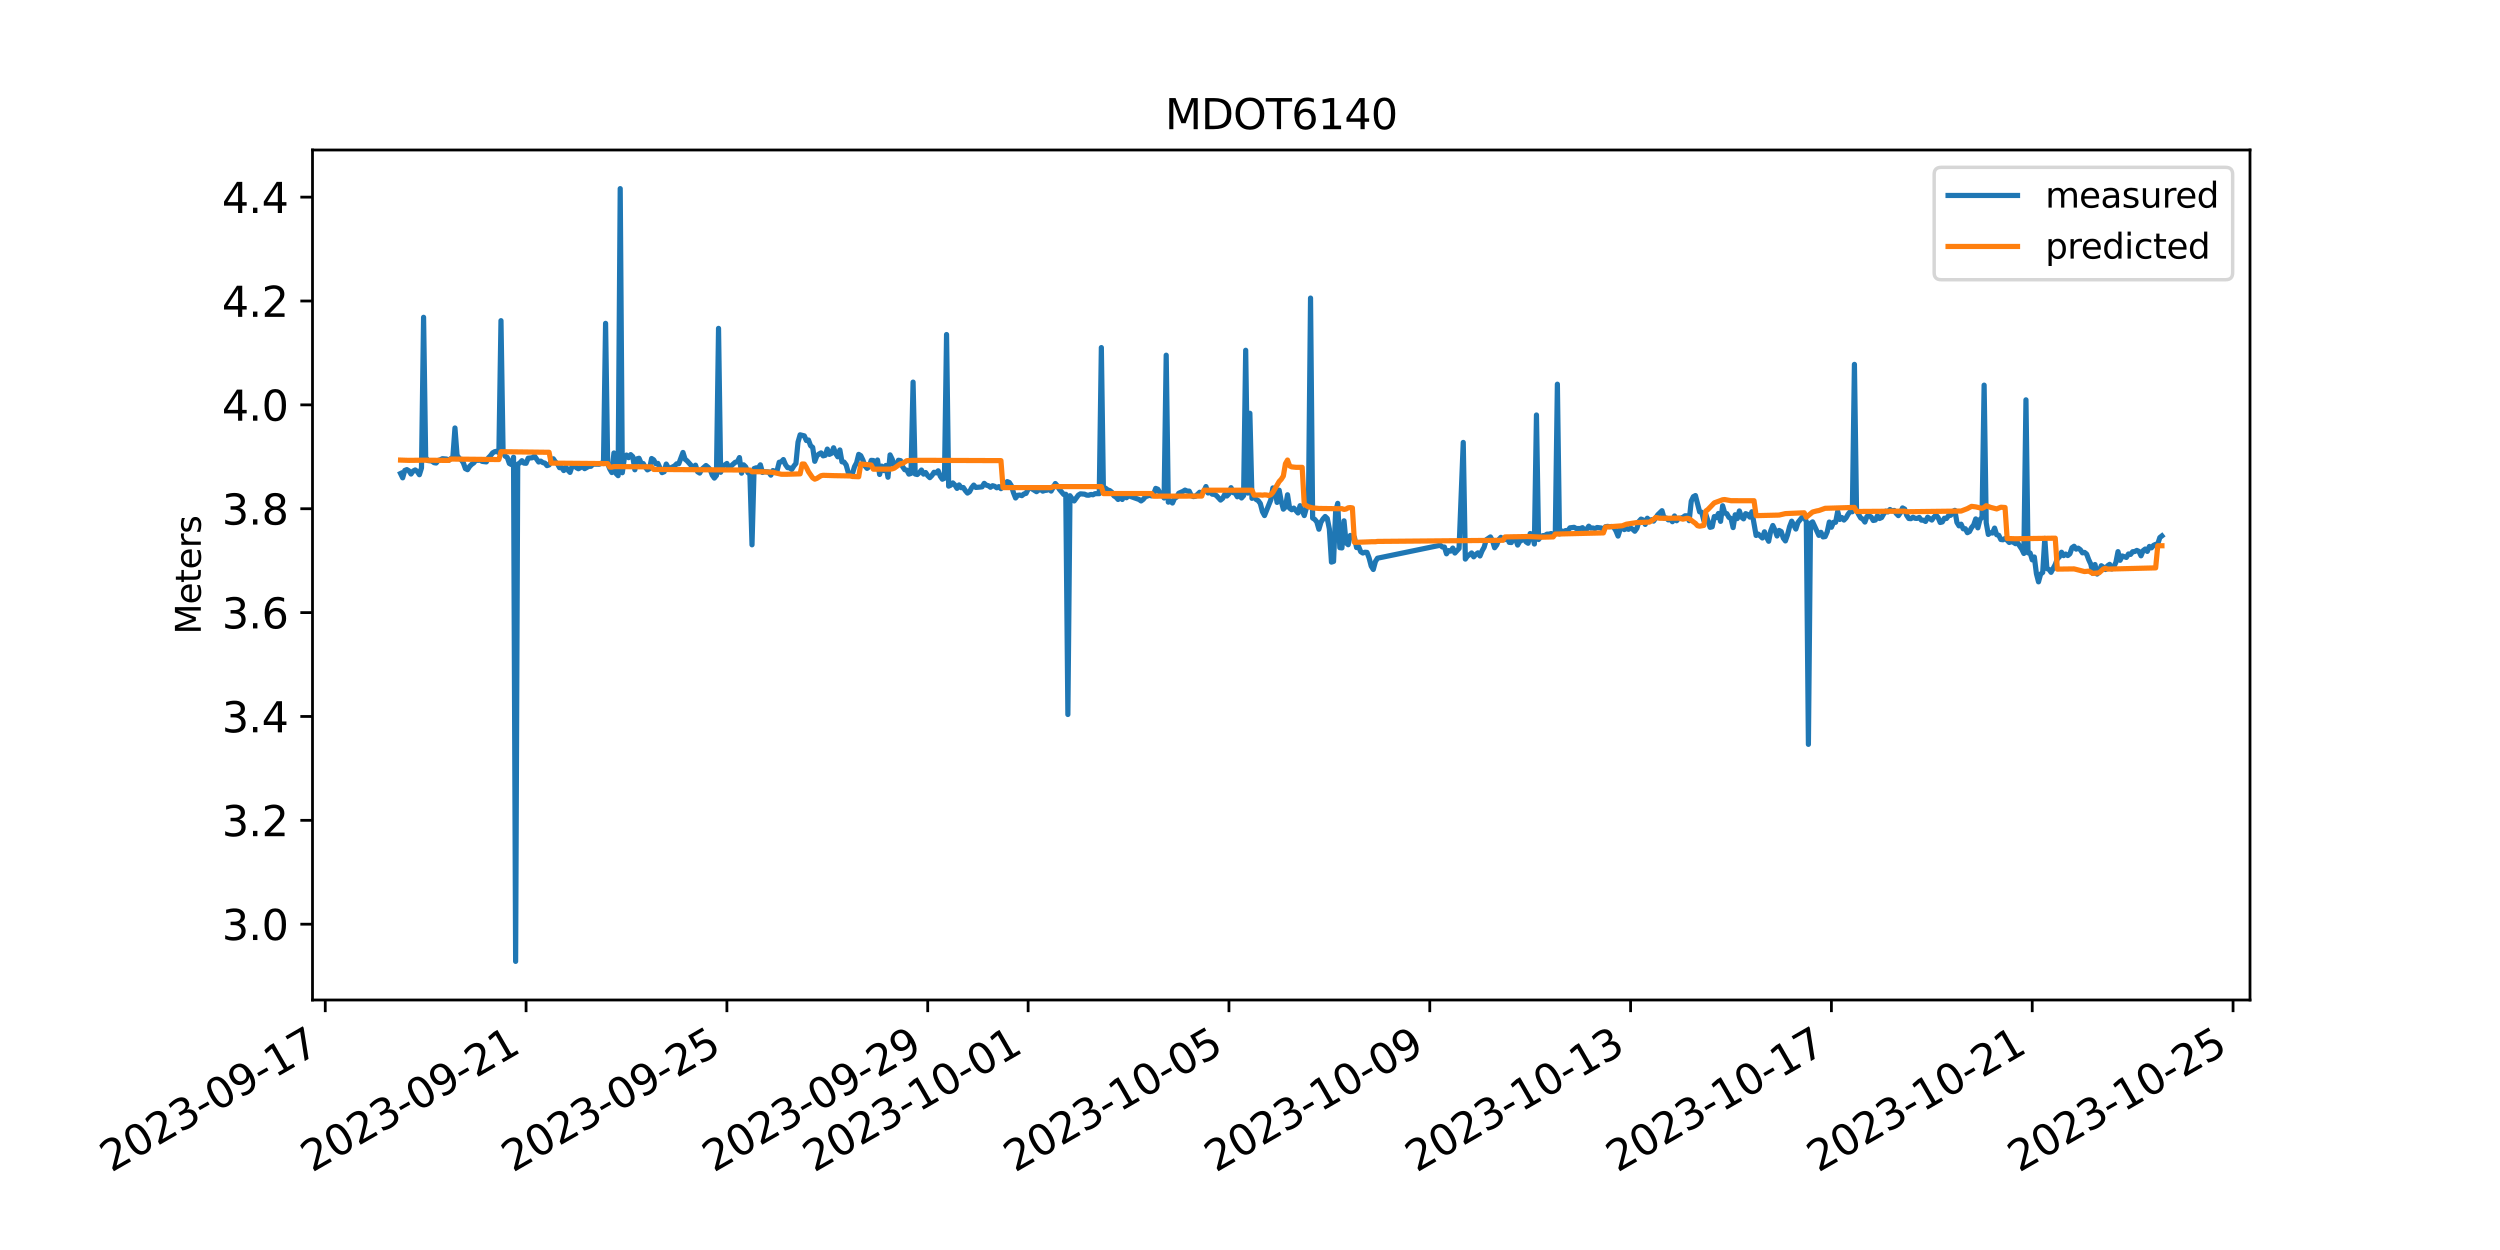 <?xml version="1.0" encoding="utf-8" standalone="no"?>
<!DOCTYPE svg PUBLIC "-//W3C//DTD SVG 1.1//EN"
  "http://www.w3.org/Graphics/SVG/1.1/DTD/svg11.dtd">
<svg xmlns:xlink="http://www.w3.org/1999/xlink" width="720pt" height="360pt" viewBox="0 0 720 360" xmlns="http://www.w3.org/2000/svg" version="1.1">
 <defs>
  <style type="text/css">*{stroke-linejoin: round; stroke-linecap: butt}</style>
 </defs>
 <g id="figure_1">
  <g id="patch_1">
   <path d="M 0 360 
L 720 360 
L 720 0 
L 0 0 
z
" style="fill: #ffffff"/>
  </g>
  <g id="axes_1">
   <g id="patch_2">
    <path d="M 90 288 
L 648 288 
L 648 43.2 
L 90 43.2 
z
" style="fill: #ffffff"/>
   </g>
   <g id="matplotlib.axis_1">
    <g id="xtick_1">
     <g id="line2d_1">
      <defs>
       <path id="m2f5f569df1" d="M 0 0 
L 0 3.5 
" style="stroke: #000000; stroke-width: 0.8"/>
      </defs>
      <g>
       <use xlink:href="#m2f5f569df1" x="93.675" y="288" style="stroke: #000000; stroke-width: 0.8"/>
      </g>
     </g>
     <g id="text_1">
      <!-- 2023-09-17 -->
      <g transform="translate(32.032 337.766) rotate(-30) scale(0.12 -0.12)">
       <defs>
        <path id="DejaVuSans-32" d="M 1228 531 
L 3431 531 
L 3431 0 
L 469 0 
L 469 531 
Q 828 903 1448 1529 
Q 2069 2156 2228 2338 
Q 2531 2678 2651 2914 
Q 2772 3150 2772 3378 
Q 2772 3750 2511 3984 
Q 2250 4219 1831 4219 
Q 1534 4219 1204 4116 
Q 875 4013 500 3803 
L 500 4441 
Q 881 4594 1212 4672 
Q 1544 4750 1819 4750 
Q 2544 4750 2975 4387 
Q 3406 4025 3406 3419 
Q 3406 3131 3298 2873 
Q 3191 2616 2906 2266 
Q 2828 2175 2409 1742 
Q 1991 1309 1228 531 
z
" transform="scale(0.016)"/>
        <path id="DejaVuSans-30" d="M 2034 4250 
Q 1547 4250 1301 3770 
Q 1056 3291 1056 2328 
Q 1056 1369 1301 889 
Q 1547 409 2034 409 
Q 2525 409 2770 889 
Q 3016 1369 3016 2328 
Q 3016 3291 2770 3770 
Q 2525 4250 2034 4250 
z
M 2034 4750 
Q 2819 4750 3233 4129 
Q 3647 3509 3647 2328 
Q 3647 1150 3233 529 
Q 2819 -91 2034 -91 
Q 1250 -91 836 529 
Q 422 1150 422 2328 
Q 422 3509 836 4129 
Q 1250 4750 2034 4750 
z
" transform="scale(0.016)"/>
        <path id="DejaVuSans-33" d="M 2597 2516 
Q 3050 2419 3304 2112 
Q 3559 1806 3559 1356 
Q 3559 666 3084 287 
Q 2609 -91 1734 -91 
Q 1441 -91 1130 -33 
Q 819 25 488 141 
L 488 750 
Q 750 597 1062 519 
Q 1375 441 1716 441 
Q 2309 441 2620 675 
Q 2931 909 2931 1356 
Q 2931 1769 2642 2001 
Q 2353 2234 1838 2234 
L 1294 2234 
L 1294 2753 
L 1863 2753 
Q 2328 2753 2575 2939 
Q 2822 3125 2822 3475 
Q 2822 3834 2567 4026 
Q 2313 4219 1838 4219 
Q 1578 4219 1281 4162 
Q 984 4106 628 3988 
L 628 4550 
Q 988 4650 1302 4700 
Q 1616 4750 1894 4750 
Q 2613 4750 3031 4423 
Q 3450 4097 3450 3541 
Q 3450 3153 3228 2886 
Q 3006 2619 2597 2516 
z
" transform="scale(0.016)"/>
        <path id="DejaVuSans-2d" d="M 313 2009 
L 1997 2009 
L 1997 1497 
L 313 1497 
L 313 2009 
z
" transform="scale(0.016)"/>
        <path id="DejaVuSans-39" d="M 703 97 
L 703 672 
Q 941 559 1184 500 
Q 1428 441 1663 441 
Q 2288 441 2617 861 
Q 2947 1281 2994 2138 
Q 2813 1869 2534 1725 
Q 2256 1581 1919 1581 
Q 1219 1581 811 2004 
Q 403 2428 403 3163 
Q 403 3881 828 4315 
Q 1253 4750 1959 4750 
Q 2769 4750 3195 4129 
Q 3622 3509 3622 2328 
Q 3622 1225 3098 567 
Q 2575 -91 1691 -91 
Q 1453 -91 1209 -44 
Q 966 3 703 97 
z
M 1959 2075 
Q 2384 2075 2632 2365 
Q 2881 2656 2881 3163 
Q 2881 3666 2632 3958 
Q 2384 4250 1959 4250 
Q 1534 4250 1286 3958 
Q 1038 3666 1038 3163 
Q 1038 2656 1286 2365 
Q 1534 2075 1959 2075 
z
" transform="scale(0.016)"/>
        <path id="DejaVuSans-31" d="M 794 531 
L 1825 531 
L 1825 4091 
L 703 3866 
L 703 4441 
L 1819 4666 
L 2450 4666 
L 2450 531 
L 3481 531 
L 3481 0 
L 794 0 
L 794 531 
z
" transform="scale(0.016)"/>
        <path id="DejaVuSans-37" d="M 525 4666 
L 3525 4666 
L 3525 4397 
L 1831 0 
L 1172 0 
L 2766 4134 
L 525 4134 
L 525 4666 
z
" transform="scale(0.016)"/>
       </defs>
       <use xlink:href="#DejaVuSans-32"/>
       <use xlink:href="#DejaVuSans-30" x="63.623"/>
       <use xlink:href="#DejaVuSans-32" x="127.246"/>
       <use xlink:href="#DejaVuSans-33" x="190.869"/>
       <use xlink:href="#DejaVuSans-2d" x="254.492"/>
       <use xlink:href="#DejaVuSans-30" x="290.576"/>
       <use xlink:href="#DejaVuSans-39" x="354.199"/>
       <use xlink:href="#DejaVuSans-2d" x="417.822"/>
       <use xlink:href="#DejaVuSans-31" x="453.906"/>
       <use xlink:href="#DejaVuSans-37" x="517.529"/>
      </g>
     </g>
    </g>
    <g id="xtick_2">
     <g id="line2d_2">
      <g>
       <use xlink:href="#m2f5f569df1" x="151.511" y="288" style="stroke: #000000; stroke-width: 0.8"/>
      </g>
     </g>
     <g id="text_2">
      <!-- 2023-09-21 -->
      <g transform="translate(89.868 337.766) rotate(-30) scale(0.12 -0.12)">
       <use xlink:href="#DejaVuSans-32"/>
       <use xlink:href="#DejaVuSans-30" x="63.623"/>
       <use xlink:href="#DejaVuSans-32" x="127.246"/>
       <use xlink:href="#DejaVuSans-33" x="190.869"/>
       <use xlink:href="#DejaVuSans-2d" x="254.492"/>
       <use xlink:href="#DejaVuSans-30" x="290.576"/>
       <use xlink:href="#DejaVuSans-39" x="354.199"/>
       <use xlink:href="#DejaVuSans-2d" x="417.822"/>
       <use xlink:href="#DejaVuSans-32" x="453.906"/>
       <use xlink:href="#DejaVuSans-31" x="517.529"/>
      </g>
     </g>
    </g>
    <g id="xtick_3">
     <g id="line2d_3">
      <g>
       <use xlink:href="#m2f5f569df1" x="209.348" y="288" style="stroke: #000000; stroke-width: 0.8"/>
      </g>
     </g>
     <g id="text_3">
      <!-- 2023-09-25 -->
      <g transform="translate(147.704 337.766) rotate(-30) scale(0.12 -0.12)">
       <defs>
        <path id="DejaVuSans-35" d="M 691 4666 
L 3169 4666 
L 3169 4134 
L 1269 4134 
L 1269 2991 
Q 1406 3038 1543 3061 
Q 1681 3084 1819 3084 
Q 2600 3084 3056 2656 
Q 3513 2228 3513 1497 
Q 3513 744 3044 326 
Q 2575 -91 1722 -91 
Q 1428 -91 1123 -41 
Q 819 9 494 109 
L 494 744 
Q 775 591 1075 516 
Q 1375 441 1709 441 
Q 2250 441 2565 725 
Q 2881 1009 2881 1497 
Q 2881 1984 2565 2268 
Q 2250 2553 1709 2553 
Q 1456 2553 1204 2497 
Q 953 2441 691 2322 
L 691 4666 
z
" transform="scale(0.016)"/>
       </defs>
       <use xlink:href="#DejaVuSans-32"/>
       <use xlink:href="#DejaVuSans-30" x="63.623"/>
       <use xlink:href="#DejaVuSans-32" x="127.246"/>
       <use xlink:href="#DejaVuSans-33" x="190.869"/>
       <use xlink:href="#DejaVuSans-2d" x="254.492"/>
       <use xlink:href="#DejaVuSans-30" x="290.576"/>
       <use xlink:href="#DejaVuSans-39" x="354.199"/>
       <use xlink:href="#DejaVuSans-2d" x="417.822"/>
       <use xlink:href="#DejaVuSans-32" x="453.906"/>
       <use xlink:href="#DejaVuSans-35" x="517.529"/>
      </g>
     </g>
    </g>
    <g id="xtick_4">
     <g id="line2d_4">
      <g>
       <use xlink:href="#m2f5f569df1" x="267.184" y="288" style="stroke: #000000; stroke-width: 0.8"/>
      </g>
     </g>
     <g id="text_4">
      <!-- 2023-09-29 -->
      <g transform="translate(205.541 337.766) rotate(-30) scale(0.12 -0.12)">
       <use xlink:href="#DejaVuSans-32"/>
       <use xlink:href="#DejaVuSans-30" x="63.623"/>
       <use xlink:href="#DejaVuSans-32" x="127.246"/>
       <use xlink:href="#DejaVuSans-33" x="190.869"/>
       <use xlink:href="#DejaVuSans-2d" x="254.492"/>
       <use xlink:href="#DejaVuSans-30" x="290.576"/>
       <use xlink:href="#DejaVuSans-39" x="354.199"/>
       <use xlink:href="#DejaVuSans-2d" x="417.822"/>
       <use xlink:href="#DejaVuSans-32" x="453.906"/>
       <use xlink:href="#DejaVuSans-39" x="517.529"/>
      </g>
     </g>
    </g>
    <g id="xtick_5">
     <g id="line2d_5">
      <g>
       <use xlink:href="#m2f5f569df1" x="296.102" y="288" style="stroke: #000000; stroke-width: 0.8"/>
      </g>
     </g>
     <g id="text_5">
      <!-- 2023-10-01 -->
      <g transform="translate(234.459 337.766) rotate(-30) scale(0.12 -0.12)">
       <use xlink:href="#DejaVuSans-32"/>
       <use xlink:href="#DejaVuSans-30" x="63.623"/>
       <use xlink:href="#DejaVuSans-32" x="127.246"/>
       <use xlink:href="#DejaVuSans-33" x="190.869"/>
       <use xlink:href="#DejaVuSans-2d" x="254.492"/>
       <use xlink:href="#DejaVuSans-31" x="290.576"/>
       <use xlink:href="#DejaVuSans-30" x="354.199"/>
       <use xlink:href="#DejaVuSans-2d" x="417.822"/>
       <use xlink:href="#DejaVuSans-30" x="453.906"/>
       <use xlink:href="#DejaVuSans-31" x="517.529"/>
      </g>
     </g>
    </g>
    <g id="xtick_6">
     <g id="line2d_6">
      <g>
       <use xlink:href="#m2f5f569df1" x="353.938" y="288" style="stroke: #000000; stroke-width: 0.8"/>
      </g>
     </g>
     <g id="text_6">
      <!-- 2023-10-05 -->
      <g transform="translate(292.295 337.766) rotate(-30) scale(0.12 -0.12)">
       <use xlink:href="#DejaVuSans-32"/>
       <use xlink:href="#DejaVuSans-30" x="63.623"/>
       <use xlink:href="#DejaVuSans-32" x="127.246"/>
       <use xlink:href="#DejaVuSans-33" x="190.869"/>
       <use xlink:href="#DejaVuSans-2d" x="254.492"/>
       <use xlink:href="#DejaVuSans-31" x="290.576"/>
       <use xlink:href="#DejaVuSans-30" x="354.199"/>
       <use xlink:href="#DejaVuSans-2d" x="417.822"/>
       <use xlink:href="#DejaVuSans-30" x="453.906"/>
       <use xlink:href="#DejaVuSans-35" x="517.529"/>
      </g>
     </g>
    </g>
    <g id="xtick_7">
     <g id="line2d_7">
      <g>
       <use xlink:href="#m2f5f569df1" x="411.775" y="288" style="stroke: #000000; stroke-width: 0.8"/>
      </g>
     </g>
     <g id="text_7">
      <!-- 2023-10-09 -->
      <g transform="translate(350.131 337.766) rotate(-30) scale(0.12 -0.12)">
       <use xlink:href="#DejaVuSans-32"/>
       <use xlink:href="#DejaVuSans-30" x="63.623"/>
       <use xlink:href="#DejaVuSans-32" x="127.246"/>
       <use xlink:href="#DejaVuSans-33" x="190.869"/>
       <use xlink:href="#DejaVuSans-2d" x="254.492"/>
       <use xlink:href="#DejaVuSans-31" x="290.576"/>
       <use xlink:href="#DejaVuSans-30" x="354.199"/>
       <use xlink:href="#DejaVuSans-2d" x="417.822"/>
       <use xlink:href="#DejaVuSans-30" x="453.906"/>
       <use xlink:href="#DejaVuSans-39" x="517.529"/>
      </g>
     </g>
    </g>
    <g id="xtick_8">
     <g id="line2d_8">
      <g>
       <use xlink:href="#m2f5f569df1" x="469.611" y="288" style="stroke: #000000; stroke-width: 0.8"/>
      </g>
     </g>
     <g id="text_8">
      <!-- 2023-10-13 -->
      <g transform="translate(407.968 337.766) rotate(-30) scale(0.12 -0.12)">
       <use xlink:href="#DejaVuSans-32"/>
       <use xlink:href="#DejaVuSans-30" x="63.623"/>
       <use xlink:href="#DejaVuSans-32" x="127.246"/>
       <use xlink:href="#DejaVuSans-33" x="190.869"/>
       <use xlink:href="#DejaVuSans-2d" x="254.492"/>
       <use xlink:href="#DejaVuSans-31" x="290.576"/>
       <use xlink:href="#DejaVuSans-30" x="354.199"/>
       <use xlink:href="#DejaVuSans-2d" x="417.822"/>
       <use xlink:href="#DejaVuSans-31" x="453.906"/>
       <use xlink:href="#DejaVuSans-33" x="517.529"/>
      </g>
     </g>
    </g>
    <g id="xtick_9">
     <g id="line2d_9">
      <g>
       <use xlink:href="#m2f5f569df1" x="527.447" y="288" style="stroke: #000000; stroke-width: 0.8"/>
      </g>
     </g>
     <g id="text_9">
      <!-- 2023-10-17 -->
      <g transform="translate(465.804 337.766) rotate(-30) scale(0.12 -0.12)">
       <use xlink:href="#DejaVuSans-32"/>
       <use xlink:href="#DejaVuSans-30" x="63.623"/>
       <use xlink:href="#DejaVuSans-32" x="127.246"/>
       <use xlink:href="#DejaVuSans-33" x="190.869"/>
       <use xlink:href="#DejaVuSans-2d" x="254.492"/>
       <use xlink:href="#DejaVuSans-31" x="290.576"/>
       <use xlink:href="#DejaVuSans-30" x="354.199"/>
       <use xlink:href="#DejaVuSans-2d" x="417.822"/>
       <use xlink:href="#DejaVuSans-31" x="453.906"/>
       <use xlink:href="#DejaVuSans-37" x="517.529"/>
      </g>
     </g>
    </g>
    <g id="xtick_10">
     <g id="line2d_10">
      <g>
       <use xlink:href="#m2f5f569df1" x="585.284" y="288" style="stroke: #000000; stroke-width: 0.8"/>
      </g>
     </g>
     <g id="text_10">
      <!-- 2023-10-21 -->
      <g transform="translate(523.64 337.766) rotate(-30) scale(0.12 -0.12)">
       <use xlink:href="#DejaVuSans-32"/>
       <use xlink:href="#DejaVuSans-30" x="63.623"/>
       <use xlink:href="#DejaVuSans-32" x="127.246"/>
       <use xlink:href="#DejaVuSans-33" x="190.869"/>
       <use xlink:href="#DejaVuSans-2d" x="254.492"/>
       <use xlink:href="#DejaVuSans-31" x="290.576"/>
       <use xlink:href="#DejaVuSans-30" x="354.199"/>
       <use xlink:href="#DejaVuSans-2d" x="417.822"/>
       <use xlink:href="#DejaVuSans-32" x="453.906"/>
       <use xlink:href="#DejaVuSans-31" x="517.529"/>
      </g>
     </g>
    </g>
    <g id="xtick_11">
     <g id="line2d_11">
      <g>
       <use xlink:href="#m2f5f569df1" x="643.12" y="288" style="stroke: #000000; stroke-width: 0.8"/>
      </g>
     </g>
     <g id="text_11">
      <!-- 2023-10-25 -->
      <g transform="translate(581.477 337.766) rotate(-30) scale(0.12 -0.12)">
       <use xlink:href="#DejaVuSans-32"/>
       <use xlink:href="#DejaVuSans-30" x="63.623"/>
       <use xlink:href="#DejaVuSans-32" x="127.246"/>
       <use xlink:href="#DejaVuSans-33" x="190.869"/>
       <use xlink:href="#DejaVuSans-2d" x="254.492"/>
       <use xlink:href="#DejaVuSans-31" x="290.576"/>
       <use xlink:href="#DejaVuSans-30" x="354.199"/>
       <use xlink:href="#DejaVuSans-2d" x="417.822"/>
       <use xlink:href="#DejaVuSans-32" x="453.906"/>
       <use xlink:href="#DejaVuSans-35" x="517.529"/>
      </g>
     </g>
    </g>
   </g>
   <g id="matplotlib.axis_2">
    <g id="ytick_1">
     <g id="line2d_12">
      <defs>
       <path id="m5b6b65323d" d="M 0 0 
L -3.5 0 
" style="stroke: #000000; stroke-width: 0.8"/>
      </defs>
      <g>
       <use xlink:href="#m5b6b65323d" x="90" y="266.171" style="stroke: #000000; stroke-width: 0.8"/>
      </g>
     </g>
     <g id="text_12">
      <!-- 3.0 -->
      <g transform="translate(63.916 270.73) scale(0.12 -0.12)">
       <defs>
        <path id="DejaVuSans-2e" d="M 684 794 
L 1344 794 
L 1344 0 
L 684 0 
L 684 794 
z
" transform="scale(0.016)"/>
       </defs>
       <use xlink:href="#DejaVuSans-33"/>
       <use xlink:href="#DejaVuSans-2e" x="63.623"/>
       <use xlink:href="#DejaVuSans-30" x="95.41"/>
      </g>
     </g>
    </g>
    <g id="ytick_2">
     <g id="line2d_13">
      <g>
       <use xlink:href="#m5b6b65323d" x="90" y="236.258" style="stroke: #000000; stroke-width: 0.8"/>
      </g>
     </g>
     <g id="text_13">
      <!-- 3.2 -->
      <g transform="translate(63.916 240.817) scale(0.12 -0.12)">
       <use xlink:href="#DejaVuSans-33"/>
       <use xlink:href="#DejaVuSans-2e" x="63.623"/>
       <use xlink:href="#DejaVuSans-32" x="95.41"/>
      </g>
     </g>
    </g>
    <g id="ytick_3">
     <g id="line2d_14">
      <g>
       <use xlink:href="#m5b6b65323d" x="90" y="206.345" style="stroke: #000000; stroke-width: 0.8"/>
      </g>
     </g>
     <g id="text_14">
      <!-- 3.4 -->
      <g transform="translate(63.916 210.904) scale(0.12 -0.12)">
       <defs>
        <path id="DejaVuSans-34" d="M 2419 4116 
L 825 1625 
L 2419 1625 
L 2419 4116 
z
M 2253 4666 
L 3047 4666 
L 3047 1625 
L 3713 1625 
L 3713 1100 
L 3047 1100 
L 3047 0 
L 2419 0 
L 2419 1100 
L 313 1100 
L 313 1709 
L 2253 4666 
z
" transform="scale(0.016)"/>
       </defs>
       <use xlink:href="#DejaVuSans-33"/>
       <use xlink:href="#DejaVuSans-2e" x="63.623"/>
       <use xlink:href="#DejaVuSans-34" x="95.41"/>
      </g>
     </g>
    </g>
    <g id="ytick_4">
     <g id="line2d_15">
      <g>
       <use xlink:href="#m5b6b65323d" x="90" y="176.432" style="stroke: #000000; stroke-width: 0.8"/>
      </g>
     </g>
     <g id="text_15">
      <!-- 3.6 -->
      <g transform="translate(63.916 180.991) scale(0.12 -0.12)">
       <defs>
        <path id="DejaVuSans-36" d="M 2113 2584 
Q 1688 2584 1439 2293 
Q 1191 2003 1191 1497 
Q 1191 994 1439 701 
Q 1688 409 2113 409 
Q 2538 409 2786 701 
Q 3034 994 3034 1497 
Q 3034 2003 2786 2293 
Q 2538 2584 2113 2584 
z
M 3366 4563 
L 3366 3988 
Q 3128 4100 2886 4159 
Q 2644 4219 2406 4219 
Q 1781 4219 1451 3797 
Q 1122 3375 1075 2522 
Q 1259 2794 1537 2939 
Q 1816 3084 2150 3084 
Q 2853 3084 3261 2657 
Q 3669 2231 3669 1497 
Q 3669 778 3244 343 
Q 2819 -91 2113 -91 
Q 1303 -91 875 529 
Q 447 1150 447 2328 
Q 447 3434 972 4092 
Q 1497 4750 2381 4750 
Q 2619 4750 2861 4703 
Q 3103 4656 3366 4563 
z
" transform="scale(0.016)"/>
       </defs>
       <use xlink:href="#DejaVuSans-33"/>
       <use xlink:href="#DejaVuSans-2e" x="63.623"/>
       <use xlink:href="#DejaVuSans-36" x="95.41"/>
      </g>
     </g>
    </g>
    <g id="ytick_5">
     <g id="line2d_16">
      <g>
       <use xlink:href="#m5b6b65323d" x="90" y="146.519" style="stroke: #000000; stroke-width: 0.8"/>
      </g>
     </g>
     <g id="text_16">
      <!-- 3.8 -->
      <g transform="translate(63.916 151.079) scale(0.12 -0.12)">
       <defs>
        <path id="DejaVuSans-38" d="M 2034 2216 
Q 1584 2216 1326 1975 
Q 1069 1734 1069 1313 
Q 1069 891 1326 650 
Q 1584 409 2034 409 
Q 2484 409 2743 651 
Q 3003 894 3003 1313 
Q 3003 1734 2745 1975 
Q 2488 2216 2034 2216 
z
M 1403 2484 
Q 997 2584 770 2862 
Q 544 3141 544 3541 
Q 544 4100 942 4425 
Q 1341 4750 2034 4750 
Q 2731 4750 3128 4425 
Q 3525 4100 3525 3541 
Q 3525 3141 3298 2862 
Q 3072 2584 2669 2484 
Q 3125 2378 3379 2068 
Q 3634 1759 3634 1313 
Q 3634 634 3220 271 
Q 2806 -91 2034 -91 
Q 1263 -91 848 271 
Q 434 634 434 1313 
Q 434 1759 690 2068 
Q 947 2378 1403 2484 
z
M 1172 3481 
Q 1172 3119 1398 2916 
Q 1625 2713 2034 2713 
Q 2441 2713 2670 2916 
Q 2900 3119 2900 3481 
Q 2900 3844 2670 4047 
Q 2441 4250 2034 4250 
Q 1625 4250 1398 4047 
Q 1172 3844 1172 3481 
z
" transform="scale(0.016)"/>
       </defs>
       <use xlink:href="#DejaVuSans-33"/>
       <use xlink:href="#DejaVuSans-2e" x="63.623"/>
       <use xlink:href="#DejaVuSans-38" x="95.41"/>
      </g>
     </g>
    </g>
    <g id="ytick_6">
     <g id="line2d_17">
      <g>
       <use xlink:href="#m5b6b65323d" x="90" y="116.606" style="stroke: #000000; stroke-width: 0.8"/>
      </g>
     </g>
     <g id="text_17">
      <!-- 4.0 -->
      <g transform="translate(63.916 121.166) scale(0.12 -0.12)">
       <use xlink:href="#DejaVuSans-34"/>
       <use xlink:href="#DejaVuSans-2e" x="63.623"/>
       <use xlink:href="#DejaVuSans-30" x="95.41"/>
      </g>
     </g>
    </g>
    <g id="ytick_7">
     <g id="line2d_18">
      <g>
       <use xlink:href="#m5b6b65323d" x="90" y="86.693" style="stroke: #000000; stroke-width: 0.8"/>
      </g>
     </g>
     <g id="text_18">
      <!-- 4.2 -->
      <g transform="translate(63.916 91.253) scale(0.12 -0.12)">
       <use xlink:href="#DejaVuSans-34"/>
       <use xlink:href="#DejaVuSans-2e" x="63.623"/>
       <use xlink:href="#DejaVuSans-32" x="95.41"/>
      </g>
     </g>
    </g>
    <g id="ytick_8">
     <g id="line2d_19">
      <g>
       <use xlink:href="#m5b6b65323d" x="90" y="56.781" style="stroke: #000000; stroke-width: 0.8"/>
      </g>
     </g>
     <g id="text_19">
      <!-- 4.4 -->
      <g transform="translate(63.916 61.34) scale(0.12 -0.12)">
       <use xlink:href="#DejaVuSans-34"/>
       <use xlink:href="#DejaVuSans-2e" x="63.623"/>
       <use xlink:href="#DejaVuSans-34" x="95.41"/>
      </g>
     </g>
    </g>
    <g id="text_20">
     <!-- Meters -->
     <g transform="translate(57.837 182.688) rotate(-90) scale(0.1 -0.1)">
      <defs>
       <path id="DejaVuSans-4d" d="M 628 4666 
L 1569 4666 
L 2759 1491 
L 3956 4666 
L 4897 4666 
L 4897 0 
L 4281 0 
L 4281 4097 
L 3078 897 
L 2444 897 
L 1241 4097 
L 1241 0 
L 628 0 
L 628 4666 
z
" transform="scale(0.016)"/>
       <path id="DejaVuSans-65" d="M 3597 1894 
L 3597 1613 
L 953 1613 
Q 991 1019 1311 708 
Q 1631 397 2203 397 
Q 2534 397 2845 478 
Q 3156 559 3463 722 
L 3463 178 
Q 3153 47 2828 -22 
Q 2503 -91 2169 -91 
Q 1331 -91 842 396 
Q 353 884 353 1716 
Q 353 2575 817 3079 
Q 1281 3584 2069 3584 
Q 2775 3584 3186 3129 
Q 3597 2675 3597 1894 
z
M 3022 2063 
Q 3016 2534 2758 2815 
Q 2500 3097 2075 3097 
Q 1594 3097 1305 2825 
Q 1016 2553 972 2059 
L 3022 2063 
z
" transform="scale(0.016)"/>
       <path id="DejaVuSans-74" d="M 1172 4494 
L 1172 3500 
L 2356 3500 
L 2356 3053 
L 1172 3053 
L 1172 1153 
Q 1172 725 1289 603 
Q 1406 481 1766 481 
L 2356 481 
L 2356 0 
L 1766 0 
Q 1100 0 847 248 
Q 594 497 594 1153 
L 594 3053 
L 172 3053 
L 172 3500 
L 594 3500 
L 594 4494 
L 1172 4494 
z
" transform="scale(0.016)"/>
       <path id="DejaVuSans-72" d="M 2631 2963 
Q 2534 3019 2420 3045 
Q 2306 3072 2169 3072 
Q 1681 3072 1420 2755 
Q 1159 2438 1159 1844 
L 1159 0 
L 581 0 
L 581 3500 
L 1159 3500 
L 1159 2956 
Q 1341 3275 1631 3429 
Q 1922 3584 2338 3584 
Q 2397 3584 2469 3576 
Q 2541 3569 2628 3553 
L 2631 2963 
z
" transform="scale(0.016)"/>
       <path id="DejaVuSans-73" d="M 2834 3397 
L 2834 2853 
Q 2591 2978 2328 3040 
Q 2066 3103 1784 3103 
Q 1356 3103 1142 2972 
Q 928 2841 928 2578 
Q 928 2378 1081 2264 
Q 1234 2150 1697 2047 
L 1894 2003 
Q 2506 1872 2764 1633 
Q 3022 1394 3022 966 
Q 3022 478 2636 193 
Q 2250 -91 1575 -91 
Q 1294 -91 989 -36 
Q 684 19 347 128 
L 347 722 
Q 666 556 975 473 
Q 1284 391 1588 391 
Q 1994 391 2212 530 
Q 2431 669 2431 922 
Q 2431 1156 2273 1281 
Q 2116 1406 1581 1522 
L 1381 1569 
Q 847 1681 609 1914 
Q 372 2147 372 2553 
Q 372 3047 722 3315 
Q 1072 3584 1716 3584 
Q 2034 3584 2315 3537 
Q 2597 3491 2834 3397 
z
" transform="scale(0.016)"/>
      </defs>
      <use xlink:href="#DejaVuSans-4d"/>
      <use xlink:href="#DejaVuSans-65" x="86.279"/>
      <use xlink:href="#DejaVuSans-74" x="147.803"/>
      <use xlink:href="#DejaVuSans-65" x="187.012"/>
      <use xlink:href="#DejaVuSans-72" x="248.535"/>
      <use xlink:href="#DejaVuSans-73" x="289.648"/>
     </g>
    </g>
   </g>
   <g id="line2d_20">
    <path d="M 115.364 136.368 
L 115.966 137.614 
L 116.569 135.495 
L 117.171 135.246 
L 117.773 135.595 
L 118.376 136.517 
L 118.978 135.67 
L 119.581 135.346 
L 120.183 135.819 
L 120.786 136.716 
L 121.388 134.773 
L 121.991 91.385 
L 122.593 131.757 
L 123.196 132.629 
L 124.401 132.779 
L 125.003 133.252 
L 125.605 133.352 
L 126.208 132.604 
L 126.81 132.43 
L 127.413 132.106 
L 128.618 132.206 
L 129.22 132.58 
L 130.425 131.608 
L 131.028 123.259 
L 131.63 131.084 
L 132.233 131.981 
L 132.835 132.405 
L 133.437 133.277 
L 134.04 134.972 
L 134.642 135.271 
L 135.245 134.324 
L 135.847 133.726 
L 136.45 133.302 
L 137.052 132.48 
L 137.655 132.58 
L 138.257 132.48 
L 138.86 132.879 
L 140.065 133.028 
L 140.667 131.857 
L 141.269 131.234 
L 141.872 130.436 
L 142.474 130.087 
L 143.077 129.963 
L 143.679 130.411 
L 144.282 92.357 
L 144.884 130.063 
L 145.487 131.383 
L 146.089 131.732 
L 146.692 133.477 
L 147.294 133.801 
L 147.897 131.682 
L 148.499 276.873 
L 149.101 133.701 
L 149.704 133.327 
L 150.306 132.679 
L 150.909 133.377 
L 151.511 133.427 
L 152.114 131.957 
L 153.319 131.832 
L 153.921 131.333 
L 155.126 133.053 
L 155.729 132.804 
L 156.331 133.227 
L 156.933 133.377 
L 157.536 134.1 
L 158.138 133.9 
L 158.741 132.854 
L 159.343 132.131 
L 159.946 133.028 
L 160.548 133.576 
L 161.151 134.698 
L 161.753 134.623 
L 162.356 135.52 
L 162.958 134.498 
L 163.561 135.396 
L 164.163 136.044 
L 164.765 134.274 
L 165.368 133.801 
L 165.97 134.673 
L 166.573 134.997 
L 167.778 134.344 
L 168.38 134.972 
L 169.585 134.299 
L 170.188 134.299 
L 170.79 133.676 
L 172.597 133.701 
L 173.2 133.377 
L 173.802 133.502 
L 174.405 93.129 
L 175.007 133.452 
L 175.61 135.047 
L 176.212 136.093 
L 176.815 130.461 
L 177.417 136.368 
L 178.02 136.991 
L 178.622 54.327 
L 179.225 136.143 
L 179.827 131.832 
L 180.429 131.059 
L 181.032 131.807 
L 181.634 130.935 
L 182.237 131.508 
L 182.839 135.296 
L 183.442 132.156 
L 184.044 131.981 
L 184.647 133.377 
L 185.249 133.502 
L 185.852 134.548 
L 186.454 135.321 
L 187.057 134.997 
L 187.659 132.056 
L 188.261 132.43 
L 188.864 133.551 
L 189.466 133.452 
L 190.671 136.118 
L 191.274 135.869 
L 191.876 133.651 
L 192.479 134.748 
L 193.081 134.798 
L 194.286 134.174 
L 194.889 133.576 
L 195.491 133.551 
L 196.696 130.312 
L 197.298 132.256 
L 197.901 132.754 
L 199.708 134.773 
L 200.311 133.975 
L 200.913 135.869 
L 201.516 136.243 
L 202.118 135.146 
L 203.323 134.075 
L 203.926 134.573 
L 204.528 135.246 
L 205.13 136.841 
L 205.733 137.688 
L 206.335 136.941 
L 206.938 94.575 
L 207.54 136.019 
L 208.143 134.349 
L 209.348 133.477 
L 209.95 134.947 
L 210.553 134.199 
L 211.758 133.128 
L 212.36 132.978 
L 212.962 131.782 
L 213.565 136.268 
L 214.167 133.875 
L 214.77 134.474 
L 215.372 136.093 
L 215.975 136.567 
L 216.577 156.903 
L 217.18 134.947 
L 217.782 134.723 
L 218.385 134.773 
L 218.987 133.875 
L 219.59 136.068 
L 220.192 135.844 
L 221.397 135.944 
L 221.999 136.841 
L 222.602 135.52 
L 223.204 135.745 
L 223.807 135.52 
L 224.409 133.128 
L 225.012 133.003 
L 225.614 132.355 
L 226.217 133.801 
L 226.819 134.673 
L 227.422 134.748 
L 228.024 135.196 
L 228.626 134.224 
L 229.229 133.477 
L 229.831 127.321 
L 230.434 125.228 
L 231.639 125.527 
L 232.241 126.873 
L 232.844 126.723 
L 233.446 128.368 
L 234.049 128.841 
L 234.651 132.854 
L 235.254 131.284 
L 235.856 130.76 
L 236.458 130.436 
L 237.061 131.284 
L 237.663 131.134 
L 238.266 129.34 
L 238.868 130.86 
L 239.471 130.561 
L 240.073 128.966 
L 240.676 130.611 
L 241.278 131.558 
L 241.881 129.589 
L 242.483 133.003 
L 243.086 133.078 
L 243.688 133.9 
L 244.29 136.068 
L 244.893 136.467 
L 245.495 136.417 
L 246.098 134.399 
L 246.7 133.277 
L 247.303 130.86 
L 247.905 131.234 
L 248.508 132.48 
L 249.11 134.174 
L 249.713 134.897 
L 250.315 134.424 
L 250.918 132.58 
L 251.52 132.629 
L 252.122 134.224 
L 252.725 132.48 
L 253.327 136.642 
L 253.93 134.249 
L 254.532 135.52 
L 255.135 134.05 
L 255.737 137.439 
L 256.34 131.01 
L 256.942 132.231 
L 257.545 134.05 
L 258.147 134.05 
L 258.75 132.555 
L 259.352 132.654 
L 259.954 134.399 
L 260.557 135.271 
L 261.159 135.396 
L 261.762 136.542 
L 262.364 136.343 
L 262.967 110.051 
L 263.569 136.517 
L 264.172 136.667 
L 264.774 136.118 
L 265.377 135.371 
L 265.979 136.542 
L 266.582 136.093 
L 267.184 136.991 
L 267.786 137.564 
L 268.389 136.941 
L 268.991 136.019 
L 269.594 136.193 
L 270.196 135.595 
L 270.799 137.14 
L 271.401 138.012 
L 272.004 137.738 
L 272.606 96.344 
L 273.209 140.006 
L 273.811 139.732 
L 274.414 139.084 
L 275.016 139.682 
L 275.618 140.654 
L 276.221 139.657 
L 276.823 140.455 
L 277.426 140.405 
L 278.028 141.302 
L 278.631 142 
L 279.233 141.626 
L 279.836 140.455 
L 280.438 139.707 
L 281.041 140.38 
L 282.246 140.28 
L 282.848 140.205 
L 283.45 139.209 
L 284.053 139.732 
L 284.655 139.881 
L 285.258 140.33 
L 285.86 139.881 
L 286.463 140.056 
L 287.065 140.48 
L 287.668 140.156 
L 288.27 140.729 
L 288.873 139.682 
L 289.475 139.533 
L 290.078 138.71 
L 290.68 138.959 
L 291.282 139.906 
L 291.885 141.9 
L 292.487 143.42 
L 293.09 142.648 
L 293.692 142.573 
L 294.295 142.747 
L 294.897 142.249 
L 295.5 142.099 
L 296.102 140.878 
L 296.705 140.48 
L 298.512 141.601 
L 299.114 141.152 
L 299.717 140.978 
L 300.319 141.451 
L 300.922 141.252 
L 301.524 141.177 
L 302.127 140.903 
L 302.729 141.427 
L 303.934 139.258 
L 304.537 139.981 
L 305.139 140.978 
L 306.344 142.398 
L 306.946 142.349 
L 307.549 205.773 
L 308.151 142.772 
L 308.754 143.62 
L 309.356 144.268 
L 310.561 142.598 
L 311.164 142.224 
L 312.369 142.324 
L 312.971 142.598 
L 313.574 142.623 
L 314.176 142.398 
L 314.778 142.498 
L 315.381 142.174 
L 316.586 142.174 
L 317.188 100.107 
L 317.791 141.9 
L 318.393 140.604 
L 318.996 141.103 
L 319.598 141.277 
L 320.201 141.751 
L 320.803 142.797 
L 321.406 143.171 
L 322.008 143.844 
L 322.61 143.096 
L 323.213 143.844 
L 323.815 142.423 
L 324.418 143.345 
L 325.02 142.772 
L 326.828 143.42 
L 328.033 143.844 
L 328.635 144.268 
L 329.238 143.819 
L 329.84 143.096 
L 331.045 142.623 
L 331.647 142.822 
L 332.25 142.274 
L 332.852 140.654 
L 333.455 140.903 
L 334.057 141.925 
L 334.66 142.324 
L 335.262 143.42 
L 335.865 102.3 
L 336.467 144.616 
L 337.07 144.317 
L 337.672 144.866 
L 338.274 143.52 
L 338.877 143.171 
L 339.479 142.05 
L 340.684 141.526 
L 341.287 141.152 
L 341.889 141.427 
L 342.492 141.451 
L 343.094 142.722 
L 343.697 143.021 
L 344.299 142.922 
L 345.504 141.775 
L 346.106 142.074 
L 346.709 141.526 
L 347.311 140.131 
L 347.914 141.975 
L 348.516 141.775 
L 349.119 142.324 
L 349.721 142.374 
L 350.324 142.722 
L 351.529 144.018 
L 352.131 143.52 
L 352.734 142.349 
L 353.336 142.847 
L 353.938 142.224 
L 354.541 140.455 
L 355.143 141.875 
L 355.746 142.025 
L 356.348 143.071 
L 356.951 142.249 
L 357.553 143.42 
L 358.156 142.747 
L 358.758 100.88 
L 359.361 142 
L 359.963 119.022 
L 360.566 143.52 
L 361.168 143.146 
L 361.77 143.844 
L 362.373 144.193 
L 362.975 145.015 
L 363.578 147.358 
L 364.18 148.479 
L 365.988 143.968 
L 366.59 140.529 
L 367.193 141.078 
L 367.795 144.691 
L 368.398 141.177 
L 369 144.367 
L 369.602 146.635 
L 370.205 146.012 
L 370.807 142.498 
L 371.41 146.361 
L 372.012 146.809 
L 372.615 146.336 
L 373.82 147.732 
L 374.422 145.638 
L 375.627 148.479 
L 376.23 146.336 
L 376.832 145.464 
L 377.434 85.852 
L 378.037 149.202 
L 378.639 149.576 
L 379.242 150.298 
L 379.844 152.417 
L 380.447 150.373 
L 381.049 149.426 
L 381.652 148.753 
L 382.254 149.327 
L 382.857 152.342 
L 383.459 161.887 
L 384.062 161.687 
L 384.664 147.258 
L 385.266 144.965 
L 385.869 157.725 
L 386.471 157.8 
L 387.074 149.999 
L 387.676 156.329 
L 388.279 156.878 
L 388.881 154.211 
L 389.484 154.435 
L 390.086 154.809 
L 390.689 157.7 
L 391.291 157.426 
L 391.894 158.896 
L 392.496 159.27 
L 393.098 159.046 
L 393.701 159.096 
L 394.303 160.715 
L 394.906 163.033 
L 395.508 164.005 
L 396.111 161.737 
L 396.713 160.765 
L 414.787 157.027 
L 415.39 157.526 
L 415.992 157.55 
L 416.594 159.494 
L 417.197 158.572 
L 417.799 158.722 
L 418.402 157.85 
L 419.004 159.27 
L 420.209 157.949 
L 421.414 127.421 
L 422.017 161.015 
L 422.619 160.142 
L 423.222 159.768 
L 423.824 159.245 
L 424.426 160.367 
L 425.029 159.669 
L 425.631 159.22 
L 426.234 160.117 
L 426.836 158.647 
L 427.439 157.575 
L 428.041 155.457 
L 429.246 154.635 
L 429.849 155.756 
L 430.451 157.75 
L 431.054 156.927 
L 431.656 155.407 
L 432.258 154.759 
L 432.861 155.407 
L 433.463 155.382 
L 434.066 154.884 
L 434.668 156.205 
L 435.271 156.255 
L 435.873 154.759 
L 436.476 155.183 
L 437.078 156.977 
L 437.681 155.906 
L 438.283 155.582 
L 438.886 155.033 
L 439.488 156.055 
L 440.09 156.454 
L 440.693 153.663 
L 441.295 153.887 
L 441.898 156.678 
L 442.5 119.521 
L 443.103 155.382 
L 443.705 154.635 
L 444.308 154.261 
L 444.91 154.236 
L 445.513 153.837 
L 446.115 153.837 
L 446.718 153.663 
L 447.32 153.912 
L 447.922 153.738 
L 448.525 110.649 
L 449.127 153.762 
L 449.73 152.915 
L 450.332 153.09 
L 450.935 152.791 
L 451.537 152.865 
L 452.14 152.018 
L 453.345 151.868 
L 453.947 152.217 
L 455.152 152.217 
L 455.754 151.968 
L 456.357 152.84 
L 456.959 152.442 
L 457.562 151.544 
L 458.164 152.093 
L 458.767 152.068 
L 459.369 152.242 
L 459.972 151.918 
L 461.177 152.068 
L 461.779 152.666 
L 462.382 151.694 
L 462.984 151.594 
L 463.586 151.694 
L 464.189 151.619 
L 464.791 151.893 
L 465.394 152.89 
L 465.996 154.386 
L 466.599 152.442 
L 467.201 151.819 
L 467.804 152.516 
L 468.406 152.192 
L 469.009 152.442 
L 469.611 152.068 
L 470.214 152.417 
L 470.816 152.99 
L 471.418 152.143 
L 472.021 150.174 
L 472.623 149.501 
L 473.226 149.75 
L 473.828 151.021 
L 474.431 149.252 
L 475.033 149.95 
L 475.636 149.675 
L 476.238 150.074 
L 477.443 148.255 
L 478.648 147.084 
L 479.25 149.227 
L 479.853 149.177 
L 480.455 149.725 
L 481.058 149.576 
L 481.66 150.249 
L 482.263 148.604 
L 482.865 149.974 
L 483.468 149.277 
L 484.07 149.202 
L 484.673 149.003 
L 485.275 148.554 
L 485.878 148.554 
L 486.48 149.95 
L 487.082 144.317 
L 487.685 143.046 
L 488.287 142.722 
L 489.492 147.408 
L 490.095 147.532 
L 490.697 149.875 
L 491.3 148.205 
L 492.505 151.868 
L 493.107 151.719 
L 493.71 148.778 
L 494.312 149.077 
L 494.914 147.881 
L 495.517 150.149 
L 496.119 145.663 
L 496.722 147.756 
L 497.324 147.931 
L 497.927 149.003 
L 498.529 149.327 
L 499.132 151.943 
L 499.734 148.255 
L 500.337 149.351 
L 500.939 147.158 
L 501.542 148.928 
L 502.144 149.426 
L 502.746 147.931 
L 503.349 148.18 
L 503.951 148.928 
L 504.554 147.383 
L 505.759 154.211 
L 506.361 153.812 
L 507.566 154.934 
L 508.169 153.164 
L 508.771 154.759 
L 509.374 155.881 
L 509.976 152.865 
L 510.578 151.345 
L 511.181 152.641 
L 511.783 154.361 
L 512.386 152.766 
L 512.988 153.09 
L 513.591 154.984 
L 514.193 155.781 
L 514.796 154.062 
L 515.398 151.669 
L 516.001 150.099 
L 517.206 152.367 
L 517.808 150.473 
L 519.013 148.978 
L 519.615 149.027 
L 520.218 150.174 
L 520.82 214.371 
L 521.423 150.722 
L 522.025 150.298 
L 523.833 154.186 
L 524.435 153.314 
L 525.038 154.635 
L 525.64 154.535 
L 526.242 153.164 
L 526.845 150.348 
L 527.447 151.844 
L 528.05 150.423 
L 528.652 150.423 
L 529.255 147.283 
L 529.857 149.601 
L 530.46 149.052 
L 531.062 149.775 
L 531.665 149.152 
L 532.267 148.08 
L 532.87 147.308 
L 533.472 147.383 
L 534.074 104.942 
L 534.677 146.809 
L 535.279 148.155 
L 535.882 149.177 
L 536.484 149.501 
L 537.087 150.348 
L 537.689 148.728 
L 538.292 148.579 
L 538.894 148.878 
L 539.497 149.9 
L 540.099 149.775 
L 540.702 148.529 
L 541.304 149.327 
L 541.907 149.052 
L 542.509 147.981 
L 543.111 147.208 
L 543.714 147.433 
L 544.316 146.735 
L 544.919 147.158 
L 545.521 147.009 
L 546.124 147.881 
L 546.726 148.504 
L 547.329 147.657 
L 547.931 146.286 
L 548.534 146.61 
L 549.136 148.429 
L 549.739 149.327 
L 550.341 149.376 
L 550.943 148.953 
L 551.546 149.277 
L 552.148 149.302 
L 552.751 149.027 
L 553.353 149.8 
L 553.956 149.825 
L 554.558 150.174 
L 555.161 148.953 
L 556.366 149.775 
L 556.968 148.928 
L 557.571 148.355 
L 558.173 149.052 
L 558.775 150.473 
L 559.378 150.323 
L 559.98 149.252 
L 560.583 149.327 
L 561.185 148.504 
L 561.788 148.404 
L 562.39 147.358 
L 562.993 146.984 
L 563.595 150.473 
L 564.198 151.445 
L 564.8 150.971 
L 565.403 152.292 
L 566.005 152.267 
L 566.607 153.414 
L 567.21 153.09 
L 567.812 151.943 
L 568.415 151.196 
L 569.017 149.451 
L 569.62 152.018 
L 570.222 149.65 
L 570.825 148.978 
L 571.427 110.923 
L 572.03 150.573 
L 572.632 153.912 
L 573.235 153.414 
L 573.837 153.513 
L 574.439 152.093 
L 575.042 154.012 
L 575.644 154.161 
L 576.247 155.382 
L 576.849 155.457 
L 577.452 155.083 
L 578.054 155.582 
L 578.657 156.23 
L 579.259 155.98 
L 579.862 156.18 
L 580.464 156.579 
L 581.067 156.329 
L 582.271 158.149 
L 582.874 159.395 
L 583.476 115.16 
L 584.079 159.22 
L 584.681 159.27 
L 585.284 161.239 
L 585.886 160.416 
L 586.489 165.226 
L 587.091 167.569 
L 587.694 165.351 
L 588.296 164.877 
L 588.899 155.058 
L 589.501 163.756 
L 590.103 163.98 
L 590.706 164.827 
L 591.911 162.585 
L 592.513 160.965 
L 593.116 160.367 
L 593.718 159.046 
L 594.321 160.018 
L 594.923 159.569 
L 595.526 159.993 
L 596.128 159.494 
L 596.731 157.75 
L 597.333 157.326 
L 597.935 158.149 
L 598.538 157.874 
L 599.14 158.323 
L 599.743 159.22 
L 600.345 159.096 
L 600.948 159.569 
L 601.55 161.189 
L 602.153 162.485 
L 602.755 165.151 
L 603.358 162.585 
L 603.96 165.326 
L 604.563 164.578 
L 605.165 162.933 
L 605.767 163.332 
L 606.37 164.03 
L 606.972 162.958 
L 607.575 162.535 
L 608.177 163.856 
L 608.78 163.257 
L 609.382 161.937 
L 609.985 158.871 
L 610.587 161.363 
L 611.19 160.117 
L 612.395 160.541 
L 612.997 159.544 
L 613.599 159.669 
L 614.202 158.896 
L 614.804 158.846 
L 615.407 158.522 
L 616.009 158.797 
L 616.612 160.068 
L 617.214 158.572 
L 617.817 158.124 
L 618.419 158.797 
L 619.022 157.376 
L 619.624 157.775 
L 620.227 157.052 
L 620.829 156.778 
L 621.431 156.653 
L 622.034 154.809 
L 622.636 154.336 
L 622.636 154.336 
" clip-path="url(#p033536248b)" style="fill: none; stroke: #1f77b4; stroke-width: 1.5; stroke-linecap: square"/>
   </g>
   <g id="line2d_21">
    <path d="M 115.364 132.505 
L 117.773 132.587 
L 121.991 132.536 
L 129.22 132.602 
L 129.823 132.206 
L 143.679 132.349 
L 144.282 130.087 
L 158.138 130.264 
L 158.741 133.377 
L 175.007 133.522 
L 175.61 134.523 
L 176.212 134.529 
L 176.815 134.374 
L 187.659 134.455 
L 188.261 135.196 
L 215.975 135.382 
L 216.577 135.869 
L 219.59 135.859 
L 222.602 136.029 
L 225.012 136.582 
L 226.819 136.581 
L 230.434 136.47 
L 231.036 133.626 
L 231.639 133.65 
L 232.241 134.64 
L 232.844 135.869 
L 234.049 137.611 
L 234.651 137.998 
L 235.254 137.776 
L 236.458 137.001 
L 237.061 136.891 
L 240.073 136.982 
L 244.893 137.073 
L 245.495 137.231 
L 247.303 137.303 
L 247.905 133.626 
L 250.918 133.929 
L 251.52 135.121 
L 256.34 135.112 
L 256.942 135.039 
L 257.545 134.837 
L 259.352 133.553 
L 259.954 133.477 
L 261.159 132.667 
L 262.967 132.597 
L 265.979 132.572 
L 288.27 132.663 
L 288.873 140.43 
L 302.729 140.439 
L 303.332 140.131 
L 317.188 140.144 
L 317.791 142.149 
L 331.647 142.13 
L 332.25 142.897 
L 346.106 142.866 
L 346.709 141.177 
L 360.566 141.181 
L 361.168 142.598 
L 362.975 142.549 
L 363.578 142.616 
L 364.18 142.522 
L 364.783 142.561 
L 365.385 142.719 
L 365.988 142.474 
L 366.59 141.807 
L 368.398 138.678 
L 369 138.029 
L 369.602 137.094 
L 370.205 133.55 
L 370.807 132.494 
L 371.41 134.175 
L 372.012 134.462 
L 373.217 134.587 
L 375.025 134.598 
L 375.627 145.289 
L 376.832 145.953 
L 378.037 146.277 
L 379.844 146.437 
L 385.869 146.518 
L 386.471 146.488 
L 387.074 146.717 
L 387.676 146.6 
L 388.279 146.249 
L 388.881 146.183 
L 389.484 146.277 
L 390.086 156.205 
L 393.098 156.101 
L 394.906 156.025 
L 396.111 156.018 
L 396.713 155.931 
L 432.861 155.6 
L 433.463 154.635 
L 440.09 154.515 
L 444.308 154.71 
L 447.32 154.632 
L 447.922 153.812 
L 461.779 153.477 
L 462.382 151.794 
L 467.201 151.43 
L 468.406 150.964 
L 471.418 150.497 
L 475.033 150.366 
L 476.238 149.582 
L 476.841 149.027 
L 478.046 149.264 
L 480.455 149.263 
L 483.468 149.225 
L 484.673 149.522 
L 485.878 149.261 
L 486.48 149.384 
L 487.685 150.299 
L 488.287 150.733 
L 488.89 151.396 
L 489.492 151.542 
L 490.697 151.329 
L 491.3 147.158 
L 491.902 146.716 
L 493.71 144.826 
L 496.119 143.93 
L 496.722 143.867 
L 498.529 144.202 
L 505.156 144.205 
L 505.759 148.504 
L 512.386 148.34 
L 514.193 147.92 
L 519.615 147.681 
L 520.218 148.953 
L 522.025 147.46 
L 523.23 147.14 
L 523.833 147.036 
L 525.64 146.393 
L 534.074 146.133 
L 534.677 147.308 
L 548.534 147.205 
L 549.136 147.383 
L 564.8 147.183 
L 566.607 146.481 
L 567.812 145.833 
L 569.017 145.981 
L 570.825 146.403 
L 571.427 146.118 
L 572.03 145.638 
L 573.235 146.104 
L 575.042 146.573 
L 576.247 146.078 
L 577.452 146.161 
L 578.054 155.083 
L 580.464 155.16 
L 589.501 155.033 
L 591.911 154.993 
L 592.513 163.905 
L 597.333 163.841 
L 600.345 164.609 
L 601.55 164.485 
L 602.755 165.153 
L 604.563 164.96 
L 605.767 163.856 
L 606.37 163.663 
L 606.972 163.905 
L 620.829 163.547 
L 621.431 157.177 
L 622.636 157.178 
L 622.636 157.178 
" clip-path="url(#p033536248b)" style="fill: none; stroke: #ff7f0e; stroke-width: 1.5; stroke-linecap: square"/>
   </g>
   <g id="patch_3">
    <path d="M 90 288 
L 90 43.2 
" style="fill: none; stroke: #000000; stroke-width: 0.8; stroke-linejoin: miter; stroke-linecap: square"/>
   </g>
   <g id="patch_4">
    <path d="M 648 288 
L 648 43.2 
" style="fill: none; stroke: #000000; stroke-width: 0.8; stroke-linejoin: miter; stroke-linecap: square"/>
   </g>
   <g id="patch_5">
    <path d="M 90 288 
L 648 288 
" style="fill: none; stroke: #000000; stroke-width: 0.8; stroke-linejoin: miter; stroke-linecap: square"/>
   </g>
   <g id="patch_6">
    <path d="M 90 43.2 
L 648 43.2 
" style="fill: none; stroke: #000000; stroke-width: 0.8; stroke-linejoin: miter; stroke-linecap: square"/>
   </g>
   <g id="text_21">
    <!-- MDOT6140 -->
    <g transform="translate(335.545 37.2) scale(0.12 -0.12)">
     <defs>
      <path id="DejaVuSans-44" d="M 1259 4147 
L 1259 519 
L 2022 519 
Q 2988 519 3436 956 
Q 3884 1394 3884 2338 
Q 3884 3275 3436 3711 
Q 2988 4147 2022 4147 
L 1259 4147 
z
M 628 4666 
L 1925 4666 
Q 3281 4666 3915 4102 
Q 4550 3538 4550 2338 
Q 4550 1131 3912 565 
Q 3275 0 1925 0 
L 628 0 
L 628 4666 
z
" transform="scale(0.016)"/>
      <path id="DejaVuSans-4f" d="M 2522 4238 
Q 1834 4238 1429 3725 
Q 1025 3213 1025 2328 
Q 1025 1447 1429 934 
Q 1834 422 2522 422 
Q 3209 422 3611 934 
Q 4013 1447 4013 2328 
Q 4013 3213 3611 3725 
Q 3209 4238 2522 4238 
z
M 2522 4750 
Q 3503 4750 4090 4092 
Q 4678 3434 4678 2328 
Q 4678 1225 4090 567 
Q 3503 -91 2522 -91 
Q 1538 -91 948 565 
Q 359 1222 359 2328 
Q 359 3434 948 4092 
Q 1538 4750 2522 4750 
z
" transform="scale(0.016)"/>
      <path id="DejaVuSans-54" d="M -19 4666 
L 3928 4666 
L 3928 4134 
L 2272 4134 
L 2272 0 
L 1638 0 
L 1638 4134 
L -19 4134 
L -19 4666 
z
" transform="scale(0.016)"/>
     </defs>
     <use xlink:href="#DejaVuSans-4d"/>
     <use xlink:href="#DejaVuSans-44" x="86.279"/>
     <use xlink:href="#DejaVuSans-4f" x="163.281"/>
     <use xlink:href="#DejaVuSans-54" x="241.992"/>
     <use xlink:href="#DejaVuSans-36" x="303.076"/>
     <use xlink:href="#DejaVuSans-31" x="366.699"/>
     <use xlink:href="#DejaVuSans-34" x="430.322"/>
     <use xlink:href="#DejaVuSans-30" x="493.945"/>
    </g>
   </g>
   <g id="legend_1">
    <g id="patch_7">
     <path d="M 559.044 80.556 
L 641 80.556 
Q 643 80.556 643 78.556 
L 643 50.2 
Q 643 48.2 641 48.2 
L 559.044 48.2 
Q 557.044 48.2 557.044 50.2 
L 557.044 78.556 
Q 557.044 80.556 559.044 80.556 
z
" style="fill: #ffffff; opacity: 0.8; stroke: #cccccc; stroke-linejoin: miter"/>
    </g>
    <g id="line2d_22">
     <path d="M 561.044 56.298 
L 571.044 56.298 
L 581.044 56.298 
" style="fill: none; stroke: #1f77b4; stroke-width: 1.5; stroke-linecap: square"/>
    </g>
    <g id="text_22">
     <!-- measured -->
     <g transform="translate(589.044 59.798) scale(0.1 -0.1)">
      <defs>
       <path id="DejaVuSans-6d" d="M 3328 2828 
Q 3544 3216 3844 3400 
Q 4144 3584 4550 3584 
Q 5097 3584 5394 3201 
Q 5691 2819 5691 2113 
L 5691 0 
L 5113 0 
L 5113 2094 
Q 5113 2597 4934 2840 
Q 4756 3084 4391 3084 
Q 3944 3084 3684 2787 
Q 3425 2491 3425 1978 
L 3425 0 
L 2847 0 
L 2847 2094 
Q 2847 2600 2669 2842 
Q 2491 3084 2119 3084 
Q 1678 3084 1418 2786 
Q 1159 2488 1159 1978 
L 1159 0 
L 581 0 
L 581 3500 
L 1159 3500 
L 1159 2956 
Q 1356 3278 1631 3431 
Q 1906 3584 2284 3584 
Q 2666 3584 2933 3390 
Q 3200 3197 3328 2828 
z
" transform="scale(0.016)"/>
       <path id="DejaVuSans-61" d="M 2194 1759 
Q 1497 1759 1228 1600 
Q 959 1441 959 1056 
Q 959 750 1161 570 
Q 1363 391 1709 391 
Q 2188 391 2477 730 
Q 2766 1069 2766 1631 
L 2766 1759 
L 2194 1759 
z
M 3341 1997 
L 3341 0 
L 2766 0 
L 2766 531 
Q 2569 213 2275 61 
Q 1981 -91 1556 -91 
Q 1019 -91 701 211 
Q 384 513 384 1019 
Q 384 1609 779 1909 
Q 1175 2209 1959 2209 
L 2766 2209 
L 2766 2266 
Q 2766 2663 2505 2880 
Q 2244 3097 1772 3097 
Q 1472 3097 1187 3025 
Q 903 2953 641 2809 
L 641 3341 
Q 956 3463 1253 3523 
Q 1550 3584 1831 3584 
Q 2591 3584 2966 3190 
Q 3341 2797 3341 1997 
z
" transform="scale(0.016)"/>
       <path id="DejaVuSans-75" d="M 544 1381 
L 544 3500 
L 1119 3500 
L 1119 1403 
Q 1119 906 1312 657 
Q 1506 409 1894 409 
Q 2359 409 2629 706 
Q 2900 1003 2900 1516 
L 2900 3500 
L 3475 3500 
L 3475 0 
L 2900 0 
L 2900 538 
Q 2691 219 2414 64 
Q 2138 -91 1772 -91 
Q 1169 -91 856 284 
Q 544 659 544 1381 
z
M 1991 3584 
L 1991 3584 
z
" transform="scale(0.016)"/>
       <path id="DejaVuSans-64" d="M 2906 2969 
L 2906 4863 
L 3481 4863 
L 3481 0 
L 2906 0 
L 2906 525 
Q 2725 213 2448 61 
Q 2172 -91 1784 -91 
Q 1150 -91 751 415 
Q 353 922 353 1747 
Q 353 2572 751 3078 
Q 1150 3584 1784 3584 
Q 2172 3584 2448 3432 
Q 2725 3281 2906 2969 
z
M 947 1747 
Q 947 1113 1208 752 
Q 1469 391 1925 391 
Q 2381 391 2643 752 
Q 2906 1113 2906 1747 
Q 2906 2381 2643 2742 
Q 2381 3103 1925 3103 
Q 1469 3103 1208 2742 
Q 947 2381 947 1747 
z
" transform="scale(0.016)"/>
      </defs>
      <use xlink:href="#DejaVuSans-6d"/>
      <use xlink:href="#DejaVuSans-65" x="97.412"/>
      <use xlink:href="#DejaVuSans-61" x="158.936"/>
      <use xlink:href="#DejaVuSans-73" x="220.215"/>
      <use xlink:href="#DejaVuSans-75" x="272.314"/>
      <use xlink:href="#DejaVuSans-72" x="335.693"/>
      <use xlink:href="#DejaVuSans-65" x="374.557"/>
      <use xlink:href="#DejaVuSans-64" x="436.08"/>
     </g>
    </g>
    <g id="line2d_23">
     <path d="M 561.044 70.977 
L 571.044 70.977 
L 581.044 70.977 
" style="fill: none; stroke: #ff7f0e; stroke-width: 1.5; stroke-linecap: square"/>
    </g>
    <g id="text_23">
     <!-- predicted -->
     <g transform="translate(589.044 74.477) scale(0.1 -0.1)">
      <defs>
       <path id="DejaVuSans-70" d="M 1159 525 
L 1159 -1331 
L 581 -1331 
L 581 3500 
L 1159 3500 
L 1159 2969 
Q 1341 3281 1617 3432 
Q 1894 3584 2278 3584 
Q 2916 3584 3314 3078 
Q 3713 2572 3713 1747 
Q 3713 922 3314 415 
Q 2916 -91 2278 -91 
Q 1894 -91 1617 61 
Q 1341 213 1159 525 
z
M 3116 1747 
Q 3116 2381 2855 2742 
Q 2594 3103 2138 3103 
Q 1681 3103 1420 2742 
Q 1159 2381 1159 1747 
Q 1159 1113 1420 752 
Q 1681 391 2138 391 
Q 2594 391 2855 752 
Q 3116 1113 3116 1747 
z
" transform="scale(0.016)"/>
       <path id="DejaVuSans-69" d="M 603 3500 
L 1178 3500 
L 1178 0 
L 603 0 
L 603 3500 
z
M 603 4863 
L 1178 4863 
L 1178 4134 
L 603 4134 
L 603 4863 
z
" transform="scale(0.016)"/>
       <path id="DejaVuSans-63" d="M 3122 3366 
L 3122 2828 
Q 2878 2963 2633 3030 
Q 2388 3097 2138 3097 
Q 1578 3097 1268 2742 
Q 959 2388 959 1747 
Q 959 1106 1268 751 
Q 1578 397 2138 397 
Q 2388 397 2633 464 
Q 2878 531 3122 666 
L 3122 134 
Q 2881 22 2623 -34 
Q 2366 -91 2075 -91 
Q 1284 -91 818 406 
Q 353 903 353 1747 
Q 353 2603 823 3093 
Q 1294 3584 2113 3584 
Q 2378 3584 2631 3529 
Q 2884 3475 3122 3366 
z
" transform="scale(0.016)"/>
      </defs>
      <use xlink:href="#DejaVuSans-70"/>
      <use xlink:href="#DejaVuSans-72" x="63.477"/>
      <use xlink:href="#DejaVuSans-65" x="102.34"/>
      <use xlink:href="#DejaVuSans-64" x="163.863"/>
      <use xlink:href="#DejaVuSans-69" x="227.34"/>
      <use xlink:href="#DejaVuSans-63" x="255.123"/>
      <use xlink:href="#DejaVuSans-74" x="310.104"/>
      <use xlink:href="#DejaVuSans-65" x="349.312"/>
      <use xlink:href="#DejaVuSans-64" x="410.836"/>
     </g>
    </g>
   </g>
  </g>
 </g>
 <defs>
  <clipPath id="p033536248b">
   <rect x="90" y="43.2" width="558" height="244.8"/>
  </clipPath>
 </defs>
</svg>
